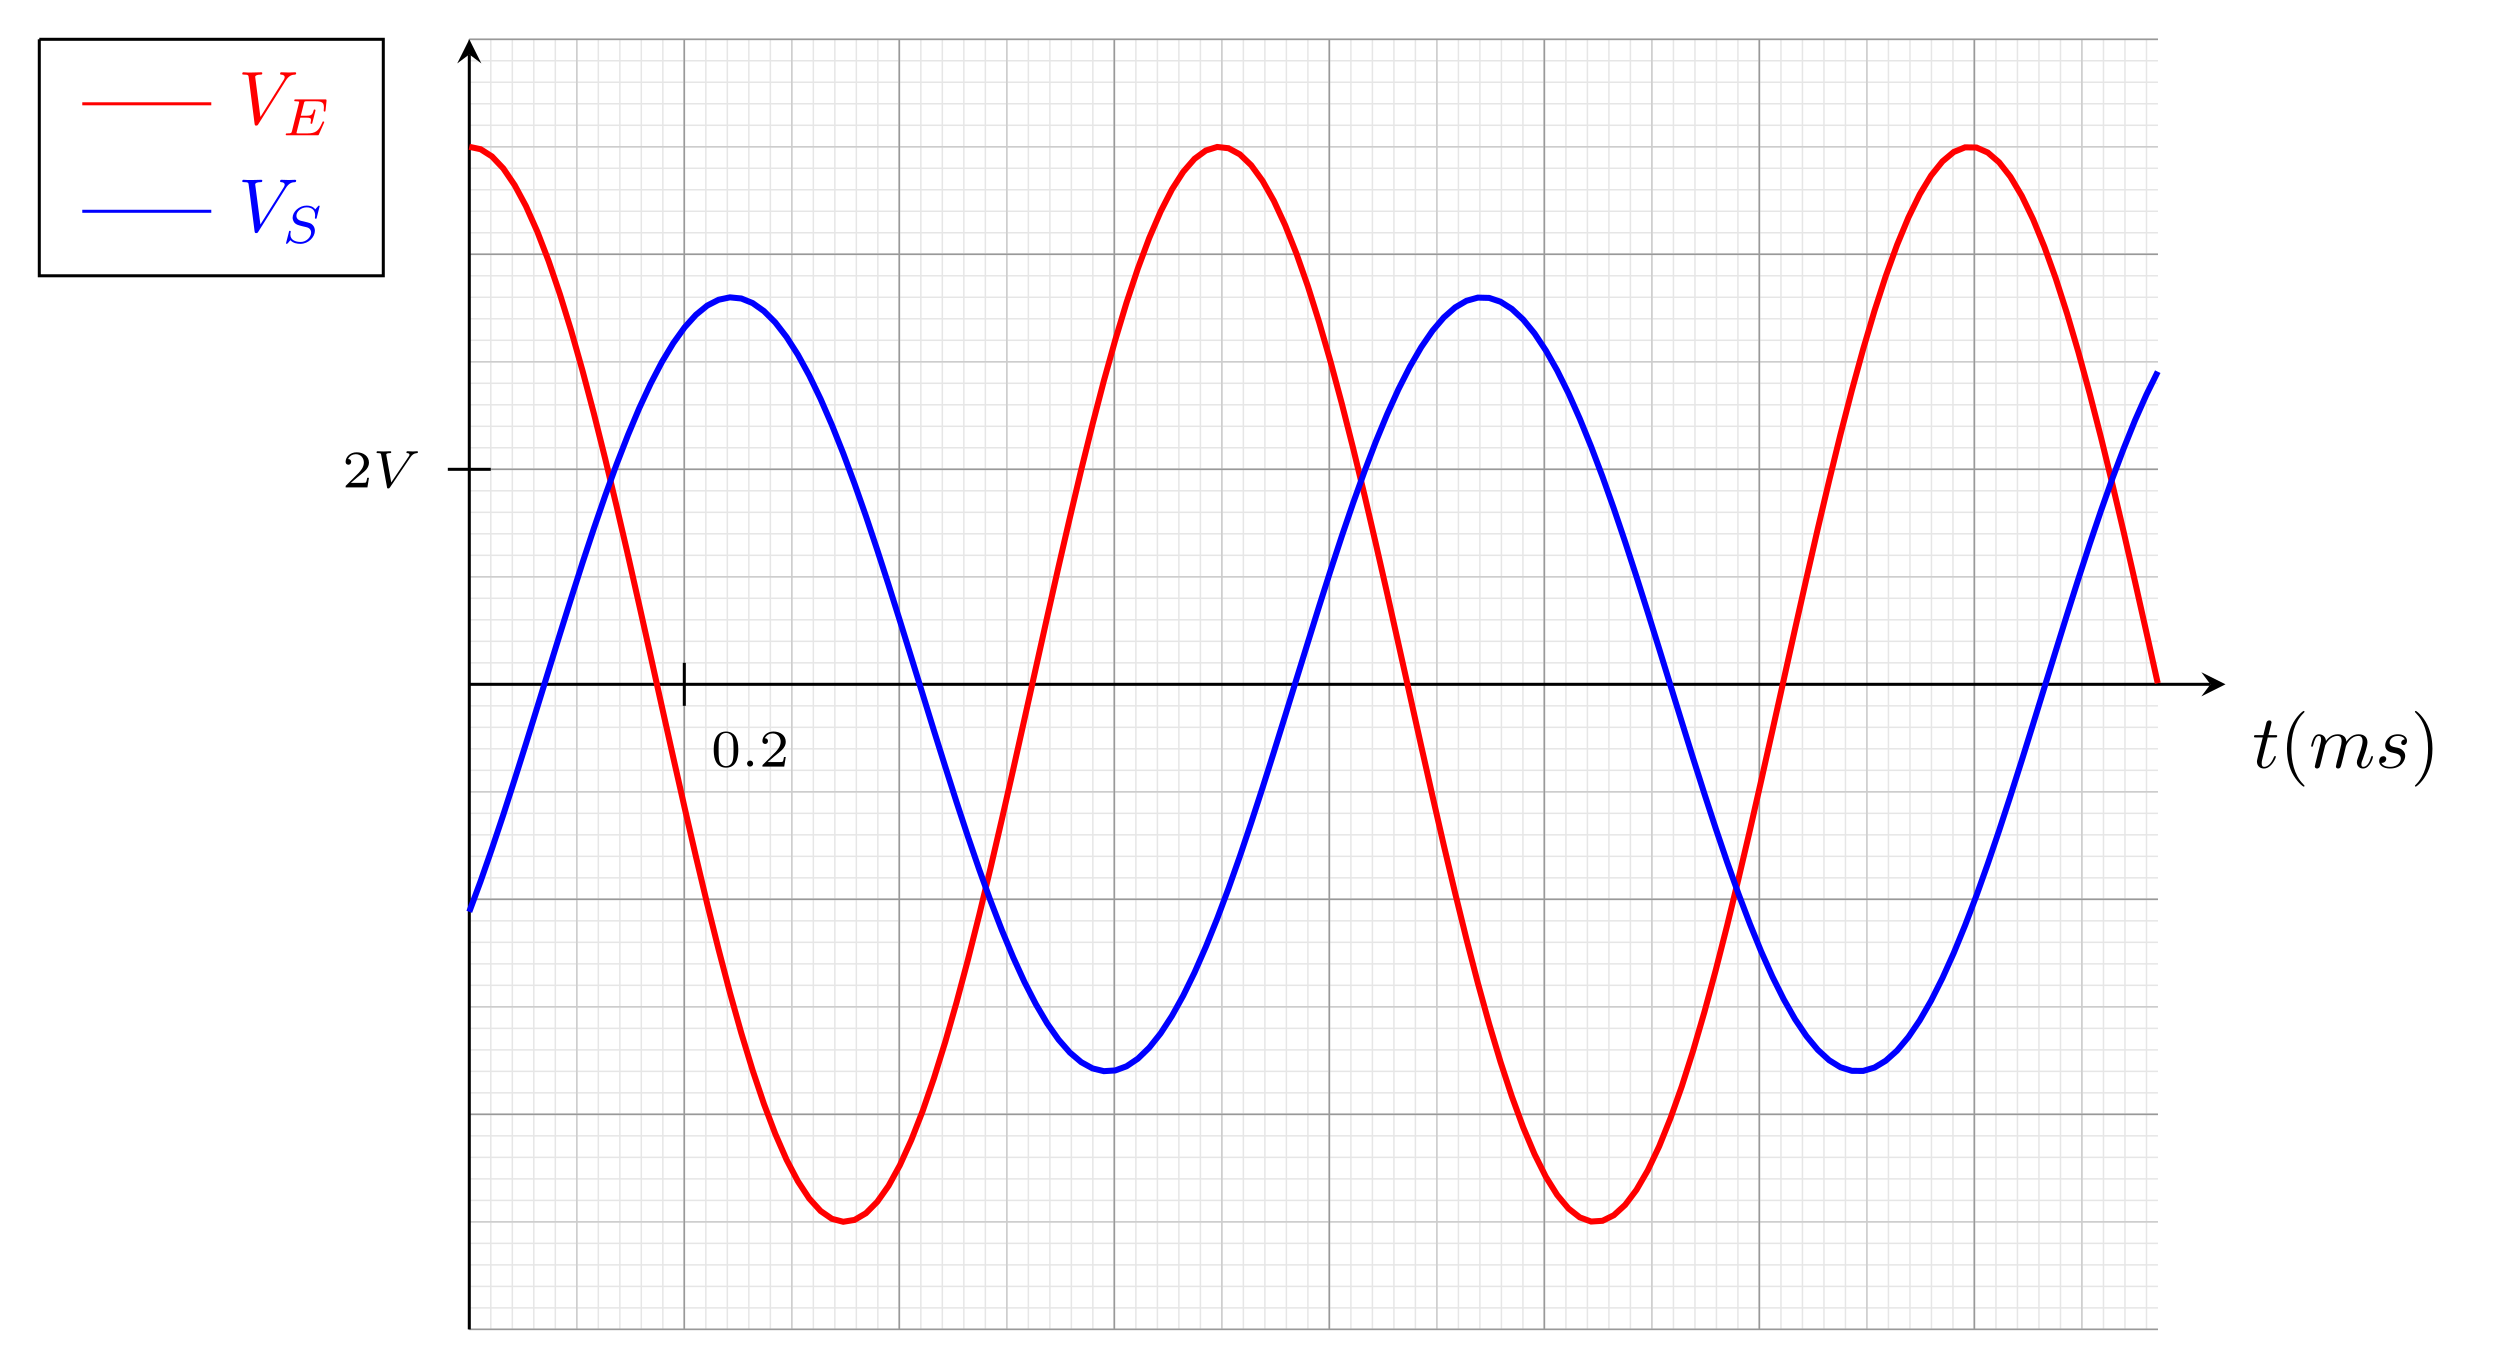 <?xml version="1.0" encoding="UTF-8"?>
<!-- Converted by misc2svg (http://www.network-science.de/tools/misc2svg/) -->
<svg xmlns="http://www.w3.org/2000/svg" xmlns:xlink="http://www.w3.org/1999/xlink" width="412pt" height="226pt" viewBox="0 0 412 226" version="1.1">
<g id="misc2svg">
<path style="fill:none;stroke-width:0.199;stroke-linecap:butt;stroke-linejoin:miter;stroke:rgb(90.196%,90.196%,90.196%);stroke-opacity:1;stroke-miterlimit:10;" d="M -0.001 -82.211 L 222.636 -82.211 M -0.001 -79.377 L 222.636 -79.377 M -0.001 -76.543 L 222.636 -76.543 M -0.001 -73.705 L 222.636 -73.705 M -0.001 -70.871 L 222.636 -70.871 M -0.001 -68.039 L 222.636 -68.039 M -0.001 -65.202 L 222.636 -65.202 M -0.001 -62.367 L 222.636 -62.367 M -0.001 -59.53 L 222.636 -59.53 M -0.001 -56.699 L 222.636 -56.699 M -0.001 -53.861 L 222.636 -53.861 M -0.001 -51.027 L 222.636 -51.027 M -0.001 -48.196 L 222.636 -48.196 M -0.001 -45.358 L 222.636 -45.358 M -0.001 -42.524 L 222.636 -42.524 M -0.001 -39.686 L 222.636 -39.686 M -0.001 -36.855 L 222.636 -36.855 M -0.001 -34.017 L 222.636 -34.017 M -0.001 -31.183 L 222.636 -31.183 M -0.001 -28.352 L 222.636 -28.352 M -0.001 -25.514 L 222.636 -25.514 M -0.001 -22.68 L 222.636 -22.68 M -0.001 -19.843 L 222.636 -19.843 M -0.001 -17.011 L 222.636 -17.011 M -0.001 -14.174 L 222.636 -14.174 M -0.001 -11.339 L 222.636 -11.339 M -0.001 -8.502 L 222.636 -8.502 M -0.001 -5.671 L 222.636 -5.671 M -0.001 -2.836 L 222.636 -2.836 M -0.001 0.001 L 222.636 0.001 M -0.001 2.833 L 222.636 2.833 M -0.001 5.67 L 222.636 5.67 M -0.001 8.504 L 222.636 8.504 M -0.001 11.342 L 222.636 11.342 M -0.001 14.173 L 222.636 14.173 M -0.001 17.008 L 222.636 17.008 M -0.001 19.845 L 222.636 19.845 M -0.001 22.676 L 222.636 22.676 M -0.001 25.514 L 222.636 25.514 M -0.001 28.348 L 222.636 28.348 M -0.001 31.186 L 222.636 31.186 M -0.001 34.017 L 222.636 34.017 M -0.001 36.851 L 222.636 36.851 M -0.001 39.689 L 222.636 39.689 M -0.001 42.523 L 222.636 42.523 M -0.001 45.358 L 222.636 45.358 M -0.001 48.192 L 222.636 48.192 M -0.001 51.029 L 222.636 51.029 M -0.001 53.861 L 222.636 53.861 M -0.001 56.695 L 222.636 56.695 M -0.001 59.532 L 222.636 59.532 M -0.001 62.367 L 222.636 62.367 M -0.001 65.201 L 222.636 65.201 M -0.001 68.036 L 222.636 68.036 M -0.001 70.873 L 222.636 70.873 M -0.001 73.704 L 222.636 73.704 M -0.001 76.539 L 222.636 76.539 M -0.001 79.376 L 222.636 79.376 M -0.001 82.211 L 222.636 82.211 M -0.001 85.036 L 222.636 85.036 M -0.001 -85.043 L -0.001 85.039 M 2.833 -85.043 L 2.833 85.039 M 5.671 -85.043 L 5.671 85.039 M 8.505 -85.043 L 8.505 85.039 M 11.339 -85.043 L 11.339 85.039 M 14.174 -85.043 L 14.174 85.039 M 17.011 -85.043 L 17.011 85.039 M 19.846 -85.043 L 19.846 85.039 M 22.677 -85.043 L 22.677 85.039 M 25.515 -85.043 L 25.515 85.039 M 28.349 -85.043 L 28.349 85.039 M 31.183 -85.043 L 31.183 85.039 M 34.018 -85.043 L 34.018 85.039 M 36.855 -85.043 L 36.855 85.039 M 39.69 -85.043 L 39.69 85.039 M 42.521 -85.043 L 42.521 85.039 M 45.358 -85.043 L 45.358 85.039 M 48.193 -85.043 L 48.193 85.039 M 51.027 -85.043 L 51.027 85.039 M 53.861 -85.043 L 53.861 85.039 M 56.699 -85.043 L 56.699 85.039 M 59.533 -85.043 L 59.533 85.039 M 62.364 -85.043 L 62.364 85.039 M 65.202 -85.043 L 65.202 85.039 M 68.036 -85.043 L 68.036 85.039 M 70.874 -85.043 L 70.874 85.039 M 73.705 -85.043 L 73.705 85.039 M 76.543 -85.043 L 76.543 85.039 M 79.377 -85.043 L 79.377 85.039 M 82.208 -85.043 L 82.208 85.039 M 85.046 -85.043 L 85.046 85.039 M 87.88 -85.043 L 87.88 85.039 M 90.718 -85.043 L 90.718 85.039 M 93.549 -85.043 L 93.549 85.039 M 96.386 -85.043 L 96.386 85.039 M 99.221 -85.043 L 99.221 85.039 M 102.052 -85.043 L 102.052 85.039 M 104.889 -85.043 L 104.889 85.039 M 107.724 -85.043 L 107.724 85.039 M 110.561 -85.043 L 110.561 85.039 M 113.393 -85.043 L 113.393 85.039 M 116.23 -85.043 L 116.23 85.039 M 119.064 -85.043 L 119.064 85.039 M 121.902 -85.043 L 121.902 85.039 M 124.733 -85.043 L 124.733 85.039 M 127.568 -85.043 L 127.568 85.039 M 130.405 -85.043 L 130.405 85.039 M 133.236 -85.043 L 133.236 85.039 M 136.074 -85.043 L 136.074 85.039 M 138.908 -85.043 L 138.908 85.039 M 141.746 -85.043 L 141.746 85.039 M 144.577 -85.043 L 144.577 85.039 M 147.411 -85.043 L 147.411 85.039 M 150.249 -85.043 L 150.249 85.039 M 153.08 -85.043 L 153.08 85.039 M 155.918 -85.043 L 155.918 85.039 M 158.752 -85.043 L 158.752 85.039 M 161.589 -85.043 L 161.589 85.039 M 164.421 -85.043 L 164.421 85.039 M 167.255 -85.043 L 167.255 85.039 M 170.093 -85.043 L 170.093 85.039 M 172.927 -85.043 L 172.927 85.039 M 175.761 -85.043 L 175.761 85.039 M 178.596 -85.043 L 178.596 85.039 M 181.433 -85.043 L 181.433 85.039 M 184.264 -85.043 L 184.264 85.039 M 187.099 -85.043 L 187.099 85.039 M 189.936 -85.043 L 189.936 85.039 M 192.771 -85.043 L 192.771 85.039 M 195.605 -85.043 L 195.605 85.039 M 198.44 -85.043 L 198.44 85.039 M 201.277 -85.043 L 201.277 85.039 M 204.108 -85.043 L 204.108 85.039 M 206.943 -85.043 L 206.943 85.039 M 209.78 -85.043 L 209.78 85.039 M 212.614 -85.043 L 212.614 85.039 M 215.449 -85.043 L 215.449 85.039 M 218.283 -85.043 L 218.283 85.039 M 221.121 -85.043 L 221.121 85.039 " transform="matrix(1.25,0,0,-1.25,77.341,112.775)"/>
<path style="fill:none;stroke-width:0.199;stroke-linecap:butt;stroke-linejoin:miter;stroke:rgb(80%,80%,80%);stroke-opacity:1;stroke-miterlimit:10;" d="M -0.001 -85.043 L 222.636 -85.043 M -0.001 -70.868 L 222.636 -70.868 M -0.001 -56.696 L 222.636 -56.696 M -0.001 -42.517 L 222.636 -42.517 M -0.001 -28.346 L 222.636 -28.346 M -0.001 -14.174 L 222.636 -14.174 M -0.001 0.001 L 222.636 0.001 M -0.001 14.173 L 222.636 14.173 M -0.001 28.345 L 222.636 28.345 M -0.001 42.52 L 222.636 42.52 M -0.001 56.692 L 222.636 56.692 M -0.001 70.867 L 222.636 70.867 M -0.001 85.039 L 222.636 85.039 M -0.001 -85.043 L -0.001 85.039 M 14.174 -85.043 L 14.174 85.039 M 28.346 -85.043 L 28.346 85.039 M 42.521 -85.043 L 42.521 85.039 M 56.693 -85.043 L 56.693 85.039 M 70.865 -85.043 L 70.865 85.039 M 85.043 -85.043 L 85.043 85.039 M 99.215 -85.043 L 99.215 85.039 M 113.389 -85.043 L 113.389 85.039 M 127.561 -85.043 L 127.561 85.039 M 141.733 -85.043 L 141.733 85.039 M 155.908 -85.043 L 155.908 85.039 M 170.08 -85.043 L 170.08 85.039 M 184.255 -85.043 L 184.255 85.039 M 198.427 -85.043 L 198.427 85.039 M 212.599 -85.043 L 212.599 85.039 " transform="matrix(1.25,0,0,-1.25,77.341,112.775)"/>
<path style="fill:none;stroke-width:0.199;stroke-linecap:butt;stroke-linejoin:miter;stroke:rgb(60%,60%,60%);stroke-opacity:1;stroke-miterlimit:10;" d="M -0.001 -85.043 L 222.636 -85.043 M -0.001 -56.696 L 222.636 -56.696 M -0.001 -28.346 L 222.636 -28.346 M -0.001 0.001 L 222.636 0.001 M -0.001 28.345 L 222.636 28.345 M -0.001 56.692 L 222.636 56.692 M -0.001 85.029 L 222.636 85.029 M -0.001 -85.043 L -0.001 85.039 M 28.346 -85.043 L 28.346 85.039 M 56.693 -85.043 L 56.693 85.039 M 85.043 -85.043 L 85.043 85.039 M 113.389 -85.043 L 113.389 85.039 M 141.733 -85.043 L 141.733 85.039 M 170.08 -85.043 L 170.08 85.039 M 198.427 -85.043 L 198.427 85.039 " transform="matrix(1.25,0,0,-1.25,77.341,112.775)"/>
<path style="fill:none;stroke-width:0.399;stroke-linecap:butt;stroke-linejoin:miter;stroke:rgb(0%,0%,0%);stroke-opacity:1;stroke-miterlimit:10;" d="M -0.001 0.001 L 229.549 0.001 " transform="matrix(1.25,0,0,-1.25,77.341,112.775)"/>
<path style=" stroke:none;fill-rule:nonzero;fill:rgb(0%,0%,0%);fill-opacity:1;" d="M 366.766 112.773 L 362.781 110.781 L 364.277 112.773 L 362.781 114.766 "/>
<path style=" stroke:none;fill-rule:nonzero;fill:rgb(0%,0%,0%);fill-opacity:1;" d="M 373.723 121.535 L 374.895 121.535 C 375.148 121.535 375.285 121.535 375.285 121.281 C 375.285 121.145 375.148 121.145 374.934 121.145 L 373.84 121.145 C 374.289 119.367 374.348 119.133 374.348 119.055 C 374.348 118.84 374.191 118.723 373.977 118.723 C 373.938 118.723 373.586 118.723 373.488 119.172 L 373 121.145 L 371.828 121.145 C 371.574 121.145 371.457 121.145 371.457 121.379 C 371.457 121.535 371.555 121.535 371.809 121.535 L 372.902 121.535 C 372.004 125.07 371.945 125.285 371.945 125.5 C 371.945 126.184 372.414 126.652 373.098 126.652 C 374.367 126.652 375.07 124.836 375.07 124.738 C 375.07 124.602 374.973 124.602 374.934 124.602 C 374.816 124.602 374.797 124.641 374.738 124.777 C 374.211 126.086 373.547 126.379 373.117 126.379 C 372.863 126.379 372.727 126.223 372.727 125.812 C 372.727 125.5 372.766 125.422 372.805 125.207 L 373.723 121.535 Z M 373.723 121.535 "/>
<path style=" stroke:none;fill-rule:nonzero;fill:rgb(0%,0%,0%);fill-opacity:1;" d="M 379.781 129.504 C 379.781 129.465 379.781 129.445 379.566 129.23 C 378.023 127.668 377.613 125.305 377.613 123.391 C 377.613 121.223 378.082 119.055 379.625 117.512 C 379.781 117.355 379.781 117.336 379.781 117.297 C 379.781 117.199 379.742 117.16 379.664 117.16 C 379.527 117.16 378.414 118.02 377.672 119.602 C 377.047 120.969 376.891 122.355 376.891 123.391 C 376.891 124.367 377.027 125.871 377.711 127.297 C 378.473 128.82 379.527 129.641 379.664 129.641 C 379.742 129.641 379.781 129.602 379.781 129.504 Z M 379.781 129.504 "/>
<path style=" stroke:none;fill-rule:nonzero;fill:rgb(0%,0%,0%);fill-opacity:1;" d="M 381.598 125.773 C 381.559 125.969 381.48 126.262 381.48 126.32 C 381.48 126.535 381.656 126.652 381.852 126.652 C 382.008 126.652 382.223 126.555 382.32 126.301 C 382.32 126.281 382.477 125.695 382.555 125.383 L 382.828 124.27 C 382.887 123.977 382.965 123.703 383.043 123.43 C 383.082 123.215 383.18 122.844 383.199 122.805 C 383.375 122.414 384.039 121.281 385.23 121.281 C 385.797 121.281 385.895 121.75 385.895 122.16 C 385.895 122.473 385.816 122.824 385.719 123.195 L 385.367 124.641 L 385.113 125.578 C 385.074 125.832 384.957 126.262 384.957 126.32 C 384.957 126.535 385.133 126.652 385.309 126.652 C 385.699 126.652 385.777 126.34 385.875 125.949 C 386.051 125.246 386.52 123.43 386.617 122.941 C 386.656 122.785 387.32 121.281 388.688 121.281 C 389.215 121.281 389.352 121.711 389.352 122.16 C 389.352 122.863 388.824 124.289 388.57 124.953 C 388.473 125.246 388.414 125.383 388.414 125.637 C 388.414 126.223 388.844 126.652 389.43 126.652 C 390.602 126.652 391.07 124.836 391.07 124.738 C 391.07 124.602 390.953 124.602 390.914 124.602 C 390.797 124.602 390.797 124.641 390.738 124.836 C 390.543 125.5 390.152 126.379 389.469 126.379 C 389.254 126.379 389.156 126.262 389.156 125.969 C 389.156 125.656 389.273 125.363 389.391 125.09 C 389.625 124.426 390.152 123.059 390.152 122.336 C 390.152 121.535 389.645 121.008 388.707 121.008 C 387.789 121.008 387.145 121.555 386.676 122.219 C 386.676 122.062 386.637 121.633 386.285 121.34 C 385.973 121.066 385.582 121.008 385.27 121.008 C 384.137 121.008 383.531 121.809 383.316 122.102 C 383.258 121.379 382.73 121.008 382.164 121.008 C 381.598 121.008 381.363 121.496 381.246 121.711 C 381.031 122.16 380.875 122.883 380.875 122.922 C 380.875 123.059 380.992 123.059 381.012 123.059 C 381.148 123.059 381.148 123.039 381.227 122.766 C 381.441 121.887 381.695 121.281 382.145 121.281 C 382.34 121.281 382.516 121.379 382.516 121.848 C 382.516 122.121 382.477 122.258 382.32 122.902 L 381.598 125.773 Z M 381.598 125.773 "/>
<path style=" stroke:none;fill-rule:nonzero;fill:rgb(0%,0%,0%);fill-opacity:1;" d="M 396.301 121.848 C 395.969 121.867 395.715 122.141 395.715 122.414 C 395.715 122.59 395.832 122.785 396.105 122.785 C 396.379 122.785 396.672 122.57 396.672 122.082 C 396.672 121.516 396.145 121.008 395.188 121.008 C 393.547 121.008 393.078 122.277 393.078 122.824 C 393.078 123.801 393.996 123.977 394.367 124.055 C 395.012 124.191 395.656 124.328 395.656 125.012 C 395.656 125.324 395.383 126.379 393.879 126.379 C 393.703 126.379 392.746 126.379 392.453 125.715 C 392.941 125.773 393.254 125.402 393.254 125.051 C 393.254 124.777 393.039 124.621 392.785 124.621 C 392.453 124.621 392.082 124.875 392.082 125.441 C 392.082 126.145 392.805 126.652 393.859 126.652 C 395.891 126.652 396.379 125.148 396.379 124.582 C 396.379 124.133 396.145 123.82 395.988 123.684 C 395.656 123.332 395.285 123.254 394.738 123.156 C 394.289 123.059 393.801 122.961 393.801 122.395 C 393.801 122.043 394.094 121.281 395.188 121.281 C 395.5 121.281 396.125 121.379 396.301 121.848 Z M 396.301 121.848 "/>
<path style=" stroke:none;fill-rule:nonzero;fill:rgb(0%,0%,0%);fill-opacity:1;" d="M 400.867 123.391 C 400.867 122.434 400.73 120.93 400.047 119.504 C 399.305 117.98 398.23 117.16 398.113 117.16 C 398.035 117.16 397.977 117.219 397.977 117.297 C 397.977 117.336 397.977 117.355 398.211 117.59 C 399.441 118.82 400.145 120.793 400.145 123.391 C 400.145 125.539 399.695 127.727 398.152 129.289 C 397.977 129.445 397.977 129.465 397.977 129.504 C 397.977 129.582 398.035 129.641 398.113 129.641 C 398.23 129.641 399.363 128.781 400.086 127.199 C 400.73 125.832 400.867 124.445 400.867 123.391 Z M 400.867 123.391 "/>
<path style="fill:none;stroke-width:0.399;stroke-linecap:butt;stroke-linejoin:miter;stroke:rgb(0%,0%,0%);stroke-opacity:1;stroke-miterlimit:10;" d="M -0.001 -85.043 L -0.001 83.048 " transform="matrix(1.25,0,0,-1.25,77.341,112.775)"/>
<path style=" stroke:none;fill-rule:nonzero;fill:rgb(0%,0%,0%);fill-opacity:1;" d="M 77.34 6.477 L 75.348 10.461 L 77.34 8.965 L 79.336 10.461 "/>
<path style="fill:none;stroke-width:0.399;stroke-linecap:butt;stroke-linejoin:miter;stroke:rgb(0%,0%,0%);stroke-opacity:1;stroke-miterlimit:10;" d="M 28.346 2.833 L 28.346 -2.836 " transform="matrix(1.25,0,0,-1.25,77.341,112.775)"/>
<path style=" stroke:none;fill-rule:nonzero;fill:rgb(0%,0%,0%);fill-opacity:1;" d="M 121.668 123.562 C 121.668 122.605 121.551 121.902 121.16 121.297 C 120.887 120.906 120.34 120.555 119.656 120.555 C 117.625 120.555 117.625 122.938 117.625 123.562 C 117.625 124.188 117.625 126.512 119.656 126.512 C 121.668 126.512 121.668 124.188 121.668 123.562 Z M 119.656 126.258 C 119.246 126.258 118.719 126.023 118.543 125.32 C 118.426 124.812 118.426 124.09 118.426 123.445 C 118.426 122.801 118.426 122.137 118.543 121.668 C 118.738 120.984 119.285 120.789 119.656 120.789 C 120.125 120.789 120.574 121.082 120.73 121.59 C 120.867 122.059 120.887 122.684 120.887 123.445 C 120.887 124.09 120.887 124.734 120.77 125.281 C 120.594 126.082 120.008 126.258 119.656 126.258 Z M 119.656 126.258 "/>
<path style=" stroke:none;fill-rule:nonzero;fill:rgb(0%,0%,0%);fill-opacity:1;" d="M 124.113 125.848 C 124.113 125.535 123.859 125.34 123.625 125.34 C 123.332 125.34 123.117 125.574 123.117 125.828 C 123.117 126.141 123.371 126.336 123.605 126.336 C 123.898 126.336 124.113 126.102 124.113 125.848 Z M 124.113 125.848 "/>
<path style=" stroke:none;fill-rule:nonzero;fill:rgb(0%,0%,0%);fill-opacity:1;" d="M 129.492 124.754 L 129.199 124.754 C 129.18 124.949 129.082 125.457 128.965 125.535 C 128.906 125.594 128.242 125.594 128.105 125.594 L 126.504 125.594 C 127.422 124.793 127.734 124.539 128.242 124.129 C 128.887 123.621 129.492 123.074 129.492 122.254 C 129.492 121.199 128.574 120.555 127.461 120.555 C 126.387 120.555 125.645 121.316 125.645 122.117 C 125.645 122.547 126.016 122.605 126.113 122.605 C 126.309 122.605 126.562 122.449 126.562 122.137 C 126.562 121.98 126.504 121.668 126.055 121.668 C 126.328 121.062 126.914 120.867 127.324 120.867 C 128.203 120.867 128.652 121.551 128.652 122.254 C 128.652 123.016 128.105 123.602 127.832 123.914 L 125.742 126.004 C 125.645 126.082 125.645 126.102 125.645 126.336 L 129.238 126.336 L 129.492 124.754 Z M 129.492 124.754 "/>
<path style="fill:none;stroke-width:0.399;stroke-linecap:butt;stroke-linejoin:miter;stroke:rgb(0%,0%,0%);stroke-opacity:1;stroke-miterlimit:10;" d="M 2.833 28.345 L -2.832 28.345 " transform="matrix(1.25,0,0,-1.25,77.341,112.775)"/>
<path style=" stroke:none;fill-rule:nonzero;fill:rgb(0%,0%,0%);fill-opacity:1;" d="M 60.805 78.738 L 60.512 78.738 C 60.492 78.934 60.395 79.441 60.277 79.52 C 60.219 79.578 59.555 79.578 59.418 79.578 L 57.816 79.578 C 58.734 78.777 59.047 78.523 59.555 78.113 C 60.199 77.605 60.805 77.059 60.805 76.238 C 60.805 75.184 59.887 74.539 58.773 74.539 C 57.699 74.539 56.957 75.301 56.957 76.102 C 56.957 76.531 57.328 76.59 57.426 76.59 C 57.621 76.59 57.875 76.434 57.875 76.121 C 57.875 75.965 57.816 75.652 57.367 75.652 C 57.641 75.047 58.227 74.852 58.637 74.852 C 59.516 74.852 59.965 75.535 59.965 76.238 C 59.965 77 59.418 77.586 59.145 77.898 L 57.055 79.988 C 56.957 80.066 56.957 80.086 56.957 80.32 L 60.551 80.32 L 60.805 78.738 Z M 60.805 78.738 "/>
<path style=" stroke:none;fill-rule:nonzero;fill:rgb(0%,0%,0%);fill-opacity:1;" d="M 67.602 75.398 C 67.914 74.93 68.207 74.715 68.676 74.676 C 68.773 74.676 68.871 74.676 68.871 74.5 C 68.871 74.461 68.852 74.363 68.754 74.363 C 68.539 74.363 68.266 74.402 68.051 74.402 C 67.777 74.402 67.406 74.363 67.152 74.363 C 67.074 74.363 66.977 74.402 66.977 74.559 C 66.977 74.676 67.094 74.676 67.133 74.676 C 67.406 74.695 67.484 74.812 67.484 74.93 C 67.484 75.066 67.426 75.145 67.328 75.281 L 64.477 79.5 L 63.676 75.047 C 63.656 74.969 63.656 74.949 63.656 74.91 C 63.656 74.676 64.145 74.676 64.203 74.676 C 64.359 74.676 64.477 74.676 64.477 74.5 C 64.477 74.48 64.457 74.363 64.32 74.363 C 64.066 74.363 63.461 74.402 63.207 74.402 C 62.992 74.402 62.445 74.363 62.23 74.363 C 62.152 74.363 62.055 74.402 62.055 74.559 C 62.055 74.676 62.172 74.676 62.27 74.676 C 62.758 74.676 62.777 74.734 62.816 74.969 L 63.773 80.262 C 63.793 80.438 63.812 80.496 63.969 80.496 C 64.145 80.496 64.184 80.438 64.281 80.301 L 67.602 75.398 Z M 67.602 75.398 "/>
<path style="fill:none;stroke-width:0.399;stroke-linecap:butt;stroke-linejoin:miter;stroke:rgb(0%,0%,0%);stroke-opacity:1;stroke-miterlimit:10;" d="M -56.692 85.039 L -11.339 85.039 L -11.339 53.861 L -56.692 53.861 L -56.692 85.039 " transform="matrix(1.25,0,0,-1.25,77.341,112.775)"/>
<path style="fill:none;stroke-width:0.399;stroke-linecap:butt;stroke-linejoin:miter;stroke:rgb(100%,0%,0%);stroke-opacity:1;stroke-miterlimit:10;" d="M -51.026 76.536 L -34.017 76.536 " transform="matrix(1.25,0,0,-1.25,77.341,112.775)"/>
<path style=" stroke:none;fill-rule:nonzero;fill:rgb(100%,0%,0%);fill-opacity:1;" d="M 47.055 13.336 C 47.66 12.359 48.188 12.32 48.637 12.301 C 48.793 12.281 48.812 12.086 48.812 12.066 C 48.812 11.969 48.734 11.91 48.637 11.91 C 48.324 11.91 47.953 11.949 47.621 11.949 C 47.211 11.949 46.781 11.91 46.391 11.91 C 46.312 11.91 46.156 11.91 46.156 12.145 C 46.156 12.281 46.254 12.301 46.352 12.301 C 46.684 12.32 46.918 12.457 46.918 12.711 C 46.918 12.906 46.742 13.18 46.742 13.18 L 42.914 19.273 L 42.055 12.672 C 42.055 12.457 42.348 12.301 42.914 12.301 C 43.09 12.301 43.227 12.301 43.227 12.047 C 43.227 11.949 43.129 11.91 43.07 11.91 C 42.562 11.91 42.035 11.949 41.508 11.949 C 41.293 11.949 41.059 11.949 40.824 11.949 C 40.609 11.949 40.375 11.91 40.16 11.91 C 40.062 11.91 39.926 11.91 39.926 12.145 C 39.926 12.301 40.023 12.301 40.238 12.301 C 40.922 12.301 40.941 12.418 40.98 12.73 L 41.957 20.406 C 41.996 20.66 42.055 20.699 42.211 20.699 C 42.406 20.699 42.465 20.641 42.562 20.484 L 47.055 13.336 Z M 47.055 13.336 "/>
<path style=" stroke:none;fill-rule:nonzero;fill:rgb(100%,0%,0%);fill-opacity:1;" d="M 53.379 20.285 C 53.438 20.168 53.438 20.129 53.438 20.129 C 53.438 20.07 53.398 20.012 53.281 20.012 C 53.262 20.012 53.223 20.012 53.184 20.031 C 53.184 20.051 53.164 20.07 53.066 20.285 C 52.5 21.555 52.051 21.984 50.625 21.984 L 49.141 21.984 C 48.887 21.984 48.867 21.965 48.867 21.887 C 48.867 21.887 48.867 21.848 48.906 21.711 L 49.492 19.387 L 50.469 19.387 C 51.152 19.387 51.25 19.484 51.25 19.777 C 51.25 19.875 51.23 20.031 51.191 20.168 C 51.172 20.246 51.172 20.266 51.172 20.285 C 51.172 20.285 51.172 20.402 51.328 20.402 C 51.445 20.402 51.445 20.363 51.484 20.207 L 51.973 18.293 C 51.992 18.195 51.992 18.176 51.992 18.176 C 51.992 18.078 51.914 18.039 51.836 18.039 C 51.719 18.039 51.719 18.098 51.66 18.273 C 51.484 18.957 51.23 19.074 50.488 19.074 L 49.57 19.074 L 50.098 16.984 C 50.156 16.73 50.176 16.691 50.527 16.691 L 51.953 16.691 C 53.105 16.691 53.379 16.926 53.379 17.707 C 53.379 17.941 53.34 18.195 53.34 18.234 C 53.34 18.312 53.379 18.391 53.496 18.391 C 53.633 18.391 53.633 18.312 53.652 18.156 L 53.809 16.652 C 53.828 16.379 53.77 16.379 53.555 16.379 L 48.77 16.379 C 48.594 16.379 48.496 16.379 48.496 16.574 C 48.496 16.691 48.574 16.691 48.77 16.691 C 48.906 16.691 48.945 16.691 49.102 16.711 C 49.277 16.73 49.297 16.75 49.297 16.828 C 49.297 16.887 49.277 16.984 49.258 17.023 L 48.125 21.574 C 48.027 21.926 48.027 21.984 47.344 21.984 C 47.188 21.984 47.09 21.984 47.09 22.18 C 47.09 22.297 47.188 22.297 47.344 22.297 L 52.266 22.297 C 52.48 22.297 52.5 22.297 52.559 22.141 L 53.379 20.285 Z M 53.379 20.285 "/>
<path style="fill:none;stroke-width:0.399;stroke-linecap:butt;stroke-linejoin:miter;stroke:rgb(0%,0%,100%);stroke-opacity:1;stroke-miterlimit:10;" d="M -51.026 62.364 L -34.017 62.364 " transform="matrix(1.25,0,0,-1.25,77.341,112.775)"/>
<path style=" stroke:none;fill-rule:nonzero;fill:rgb(0%,0%,100%);fill-opacity:1;" d="M 47.055 31.055 C 47.66 30.078 48.188 30.039 48.637 30.02 C 48.793 30 48.812 29.805 48.812 29.785 C 48.812 29.688 48.734 29.629 48.637 29.629 C 48.324 29.629 47.953 29.668 47.621 29.668 C 47.211 29.668 46.781 29.629 46.391 29.629 C 46.312 29.629 46.156 29.629 46.156 29.863 C 46.156 30 46.254 30.02 46.352 30.02 C 46.684 30.039 46.918 30.176 46.918 30.43 C 46.918 30.625 46.742 30.898 46.742 30.898 L 42.914 36.992 L 42.055 30.391 C 42.055 30.176 42.348 30.02 42.914 30.02 C 43.09 30.02 43.227 30.02 43.227 29.766 C 43.227 29.668 43.129 29.629 43.07 29.629 C 42.562 29.629 42.035 29.668 41.508 29.668 C 41.293 29.668 41.059 29.668 40.824 29.668 C 40.609 29.668 40.375 29.629 40.16 29.629 C 40.062 29.629 39.926 29.629 39.926 29.863 C 39.926 30.02 40.023 30.02 40.238 30.02 C 40.922 30.02 40.941 30.137 40.98 30.449 L 41.957 38.125 C 41.996 38.379 42.055 38.418 42.211 38.418 C 42.406 38.418 42.465 38.359 42.562 38.203 L 47.055 31.055 Z M 47.055 31.055 "/>
<path style=" stroke:none;fill-rule:nonzero;fill:rgb(0%,0%,100%);fill-opacity:1;" d="M 52.676 33.996 C 52.676 33.957 52.637 33.879 52.559 33.879 C 52.5 33.879 52.5 33.898 52.383 34.016 L 51.953 34.504 C 51.621 34.035 51.074 33.879 50.547 33.879 C 49.316 33.879 48.223 34.875 48.223 35.891 C 48.223 36.008 48.262 36.359 48.516 36.691 C 48.809 37.023 49.141 37.102 49.727 37.258 C 49.902 37.297 50.332 37.395 50.469 37.434 C 50.742 37.492 51.27 37.688 51.27 38.332 C 51.27 39.035 50.527 39.875 49.551 39.875 C 48.77 39.875 47.852 39.602 47.852 38.645 C 47.852 38.547 47.871 38.352 47.91 38.195 C 47.91 38.156 47.91 38.156 47.91 38.156 C 47.91 38.039 47.812 38.039 47.773 38.039 C 47.656 38.039 47.637 38.059 47.617 38.215 L 47.168 39.953 C 47.148 39.992 47.129 40.031 47.129 40.09 C 47.129 40.129 47.168 40.188 47.266 40.188 C 47.305 40.188 47.324 40.168 47.441 40.07 C 47.539 39.953 47.754 39.68 47.852 39.582 C 48.32 40.09 48.984 40.188 49.512 40.188 C 50.84 40.188 51.895 39.055 51.895 38.02 C 51.895 37.648 51.738 37.297 51.543 37.102 C 51.25 36.789 51.113 36.75 49.98 36.477 C 49.805 36.438 49.512 36.379 49.434 36.34 C 49.219 36.262 48.848 36.047 48.848 35.559 C 48.848 34.855 49.629 34.172 50.527 34.172 C 51.484 34.172 51.934 34.699 51.934 35.52 C 51.934 35.637 51.895 35.832 51.895 35.91 C 51.895 36.047 51.992 36.047 52.051 36.047 C 52.168 36.047 52.188 35.988 52.207 35.852 L 52.676 33.996 Z M 52.676 33.996 "/>
<path style="fill:none;stroke-width:0.797;stroke-linecap:butt;stroke-linejoin:miter;stroke:rgb(100%,0%,0%);stroke-opacity:1;stroke-miterlimit:10;" d="M -0.001 70.864 L 1.496 70.545 L 2.986 69.595 L 4.483 68.014 L 5.974 65.82 L 7.471 63.039 L 8.964 59.689 L 10.458 55.804 L 11.952 51.414 L 13.449 46.567 L 14.94 41.298 L 16.436 35.657 L 17.927 29.695 L 19.421 23.467 L 20.918 17.029 L 22.408 10.436 L 23.905 3.748 L 25.396 -2.967 L 26.893 -9.664 L 28.386 -16.267 L 29.88 -22.73 L 31.374 -28.986 L 32.871 -34.98 L 34.361 -40.658 L 35.858 -45.977 L 37.349 -50.877 L 38.843 -55.321 L 40.34 -59.267 L 41.83 -62.683 L 43.327 -65.53 L 44.818 -67.793 L 46.315 -69.439 L 47.808 -70.468 L 49.302 -70.858 L 50.796 -70.611 L 52.293 -69.733 L 53.783 -68.227 L 55.28 -66.108 L 56.771 -63.392 L 58.264 -60.108 L 59.761 -56.28 L 61.252 -51.952 L 62.749 -47.152 L 64.24 -41.93 L 65.736 -36.327 L 67.23 -30.402 L 68.724 -24.202 L 70.218 -17.78 L 71.715 -11.202 L 73.205 -4.527 L 74.702 2.192 L 76.193 8.892 L 77.686 15.508 L 79.183 21.989 L 80.674 28.273 L 82.171 34.301 L 83.661 40.02 L 85.158 45.379 L 86.652 50.333 L 88.146 54.829 L 89.639 58.836 L 91.136 62.314 L 92.627 65.233 L 94.121 67.561 L 95.615 69.282 L 97.108 70.379 L 98.605 70.845 L 100.096 70.676 L 101.593 69.867 L 103.083 68.436 L 104.58 66.382 L 106.074 63.736 L 107.568 60.514 L 109.061 56.751 L 110.558 52.473 L 112.049 47.726 L 113.543 42.551 L 115.036 36.992 L 116.53 31.101 L 118.027 24.929 L 119.518 18.532 L 121.014 11.97 L 122.505 5.301 L 124.002 -1.414 L 125.496 -8.121 L 126.99 -14.749 L 128.483 -21.249 L 129.98 -27.558 L 131.471 -33.621 L 132.964 -39.377 L 134.458 -44.78 L 135.952 -49.78 L 137.449 -54.336 L 138.94 -58.399 L 140.436 -61.939 L 141.927 -64.921 L 143.424 -67.324 L 144.918 -69.111 L 146.411 -70.283 L 147.905 -70.827 L 149.402 -70.73 L 150.893 -69.996 L 152.386 -68.633 L 153.88 -66.652 L 155.374 -64.074 L 156.871 -60.917 L 158.361 -57.214 L 159.858 -52.996 L 161.349 -48.305 L 162.846 -43.171 L 164.339 -37.655 L 165.833 -31.799 L 167.327 -25.655 L 168.824 -19.283 L 170.315 -12.736 L 171.808 -6.077 L 173.302 0.639 L 174.796 7.345 L 176.293 13.989 L 177.783 20.508 L 179.28 26.842 L 180.771 32.929 L 182.268 38.726 L 183.761 44.173 L 185.255 49.226 L 186.749 53.833 L 188.246 57.958 L 189.736 61.554 L 191.23 64.608 L 192.724 67.076 L 194.218 68.936 L 195.714 70.186 L 197.205 70.795 L 198.702 70.77 L 200.193 70.111 L 201.69 68.82 L 203.183 66.914 L 204.677 64.398 L 206.171 61.311 L 207.661 57.67 L 209.158 53.508 L 210.652 48.864 L 212.146 43.786 L 213.639 38.311 L 215.136 32.489 L 216.627 26.379 L 218.124 20.032 L 219.614 13.501 L 221.111 6.851 L 222.605 0.142 " transform="matrix(1.25,0,0,-1.25,77.341,112.775)"/>
<path style="fill:none;stroke-width:0.797;stroke-linecap:butt;stroke-linejoin:miter;stroke:rgb(0%,0%,100%);stroke-opacity:1;stroke-miterlimit:10;" d="M -0.001 -29.992 L 1.496 -25.946 L 2.986 -21.668 L 4.483 -17.196 L 5.974 -12.564 L 7.471 -7.827 L 8.964 -3.014 L 10.458 1.82 L 11.952 6.642 L 13.449 11.408 L 14.94 16.067 L 16.436 20.582 L 17.927 24.911 L 19.421 29.017 L 20.918 32.861 L 22.408 36.411 L 23.905 39.633 L 25.396 42.498 L 26.893 44.983 L 28.386 47.061 L 29.88 48.717 L 31.374 49.936 L 32.871 50.701 L 34.361 51.017 L 35.858 50.867 L 37.349 50.264 L 38.843 49.208 L 40.34 47.711 L 41.83 45.782 L 43.327 43.442 L 44.818 40.717 L 46.315 37.617 L 47.808 34.186 L 49.302 30.442 L 50.796 26.426 L 52.293 22.173 L 53.783 17.72 L 55.28 13.107 L 56.771 8.376 L 58.264 3.576 L 59.761 -1.264 L 61.252 -6.089 L 62.749 -10.858 L 64.24 -15.533 L 65.736 -20.071 L 67.23 -24.421 L 68.724 -28.555 L 70.218 -32.43 L 71.715 -36.017 L 73.205 -39.277 L 74.702 -42.186 L 76.193 -44.714 L 77.686 -46.839 L 79.183 -48.549 L 80.674 -49.814 L 82.171 -50.639 L 83.661 -51.002 L 85.158 -50.908 L 86.652 -50.358 L 88.146 -49.355 L 89.639 -47.905 L 91.136 -46.027 L 92.627 -43.736 L 94.121 -41.049 L 95.615 -37.996 L 97.108 -34.596 L 98.605 -30.889 L 100.096 -26.905 L 101.593 -22.674 L 103.083 -18.246 L 104.58 -13.649 L 106.074 -8.933 L 107.568 -4.133 L 109.061 0.704 L 110.558 5.532 L 112.049 10.314 L 113.543 14.998 L 115.036 19.551 L 116.53 23.926 L 118.027 28.086 L 119.518 31.998 L 121.014 35.617 L 122.505 38.914 L 124.002 41.867 L 125.496 44.442 L 126.99 46.617 L 128.483 48.373 L 129.98 49.692 L 131.471 50.564 L 132.964 50.983 L 134.458 50.942 L 135.952 50.442 L 137.449 49.492 L 138.94 48.095 L 140.436 46.267 L 141.927 44.02 L 143.424 41.379 L 144.918 38.364 L 146.411 35.004 L 147.905 31.332 L 149.402 27.376 L 150.893 23.176 L 152.386 18.767 L 153.88 14.189 L 155.374 9.482 L 156.871 4.689 L 158.361 -0.142 L 159.858 -4.977 L 161.349 -9.761 L 162.846 -14.464 L 164.339 -19.033 L 165.833 -23.433 L 167.327 -27.621 L 168.824 -31.558 L 170.315 -35.214 L 171.808 -38.555 L 173.302 -41.546 L 174.796 -44.167 L 176.293 -46.386 L 177.783 -48.189 L 179.28 -49.561 L 180.771 -50.486 L 182.268 -50.955 L 183.761 -50.971 L 185.255 -50.527 L 186.749 -49.624 L 188.246 -48.28 L 189.736 -46.499 L 191.23 -44.299 L 192.724 -41.705 L 194.218 -38.733 L 195.714 -35.414 L 197.205 -31.774 L 198.702 -27.852 L 200.193 -23.674 L 201.69 -19.283 L 203.183 -14.727 L 204.677 -10.03 L 206.171 -5.246 L 207.661 -0.417 L 209.158 4.414 L 210.652 9.211 L 212.146 13.923 L 213.639 18.508 L 215.136 22.929 L 216.627 27.145 L 218.124 31.114 L 219.614 34.811 L 221.111 38.186 L 222.605 41.22 " transform="matrix(1.25,0,0,-1.25,77.341,112.775)"/>
</g>
</svg>
